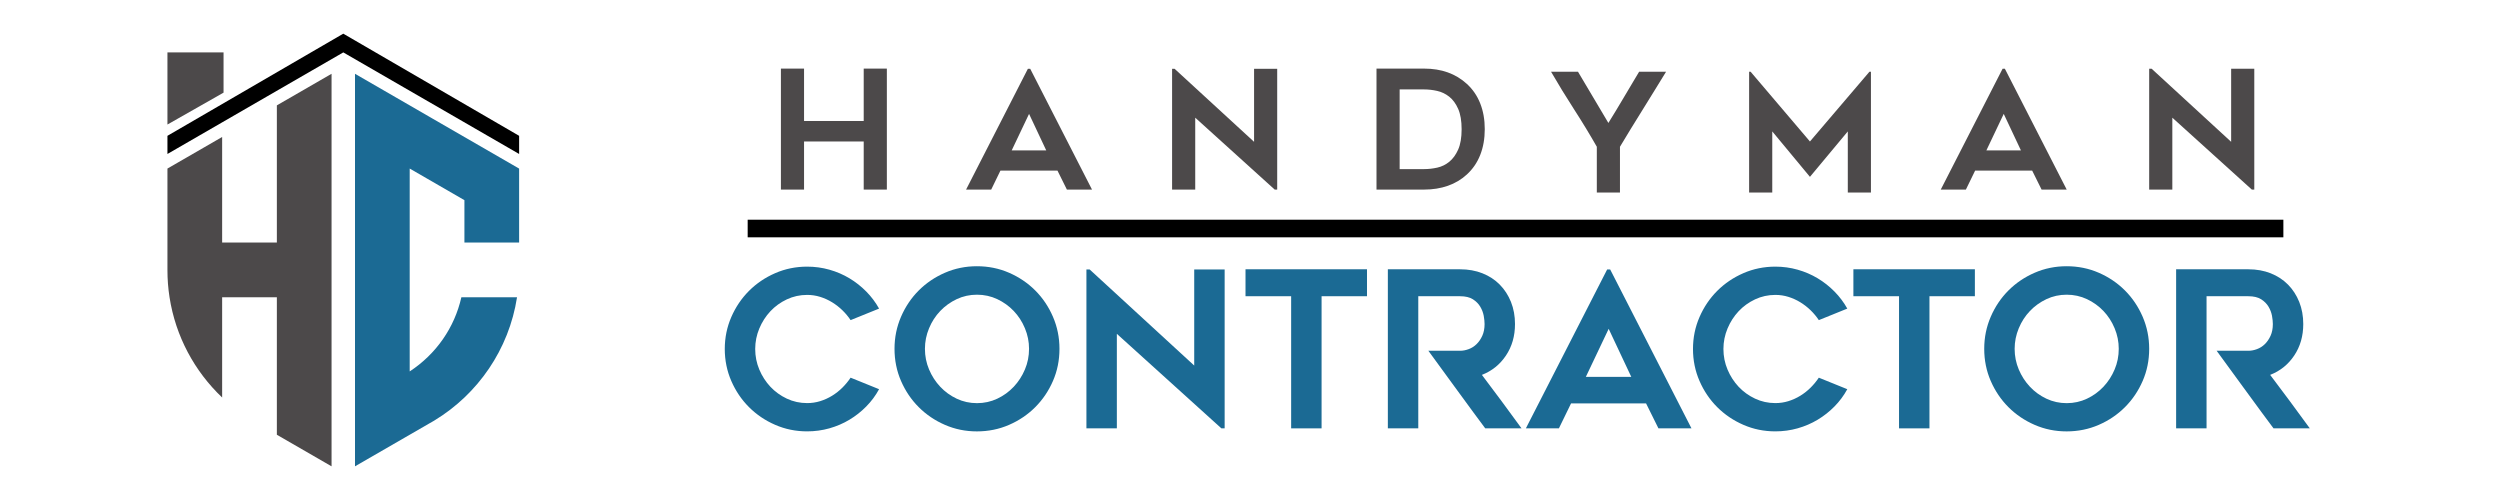 <svg class="ng-tns-c0-0" xml:space="preserve" xmlns:xlink="http://www.w3.org/1999/xlink" enable-background="new 0 0 250 50" height="50px" version="1.1" viewBox="0 0 250 50" width="250px" x="0px" xmlns="http://www.w3.org/2000/svg" y="0px">
<g class="ng-tns-c0-0" display="none" id="Layer_1">
  <g class="ng-tns-c0-0" display="inline" id="logoGroup">
    <path class="ng-tns-c0-0" d="M-48.213,195.405c-1.616-1.694-3.507-3.053-5.67-4.075c-2.164-1.02-4.489-1.531-6.975-1.531
      c-2.487,0-4.813,0.511-6.976,1.531c-2.163,1.022-4.054,2.381-5.67,4.075c-1.616,1.694-2.898,3.675-3.842,5.945
      c-0.945,2.267-1.418,4.622-1.418,7.064c0,2.492,0.472,4.861,1.418,7.102c0.944,2.244,2.226,4.224,3.842,5.945
      c1.616,1.72,3.507,3.091,5.67,4.111c2.163,1.022,4.489,1.533,6.976,1.533c2.486,0,4.811-0.511,6.975-1.533
      c2.163-1.02,4.054-2.39,5.67-4.111c1.616-1.72,2.897-3.701,3.842-5.945c0.945-2.241,1.419-4.61,1.419-7.102
      c0-2.442-0.473-4.797-1.419-7.064C-45.316,199.08-46.596,197.099-48.213,195.405z" fill="none"></path>
    <polygon class="ng-tns-c0-0" fill="none" points="-42.949,127.598 -48.921,140.161 -37.039,140.161    "></polygon>
    <polygon class="ng-tns-c0-0" fill="none" points="292.336,127.598 286.366,140.161 298.252,140.161    "></polygon>
    <polygon class="ng-tns-c0-0" fill="none" points="148.587,218.057 164.213,218.057 156.438,201.536    "></polygon>
    <path class="ng-tns-c0-0" d="M101.587,121.686c-1.252-0.987-2.634-1.649-4.15-1.988c-1.519-0.341-2.995-0.514-4.432-0.514h-8.473v27.404
      h8.473c1.477,0,2.972-0.173,4.488-0.511c1.517-0.341,2.889-1.015,4.122-2.021c1.23-1.001,2.247-2.395,3.042-4.174
      c0.796-1.782,1.193-4.115,1.193-6.995c0-2.878-0.396-5.223-1.193-7.021C103.863,124.064,102.838,122.673,101.587,121.686z" fill="none"></path>
    <path class="ng-tns-c0-0" d="M326.644,195.405c-1.616-1.694-3.507-3.053-5.67-4.075c-2.164-1.02-4.489-1.531-6.975-1.531
      c-2.487,0-4.812,0.511-6.977,1.531c-2.163,1.022-4.053,2.381-5.67,4.075c-1.616,1.694-2.898,3.675-3.842,5.945
      c-0.944,2.267-1.418,4.622-1.418,7.064c0,2.492,0.473,4.861,1.418,7.102c0.944,2.244,2.226,4.224,3.842,5.945
      c1.617,1.72,3.507,3.091,5.67,4.111c2.164,1.022,4.489,1.533,6.977,1.533c2.486,0,4.811-0.511,6.975-1.533
      c2.163-1.02,4.054-2.39,5.67-4.111c1.616-1.72,2.897-3.701,3.842-5.945c0.945-2.241,1.419-4.61,1.419-7.102
      c0-2.442-0.473-4.797-1.419-7.064C329.54,199.08,328.26,197.099,326.644,195.405z" fill="none"></path>
    <path class="ng-tns-c0-0" d="M50.215,37.782v-61.885h33.781v84.884l33.766,19.496V-24.103v-33.781v-104.167l-33.766,19.496v84.671
      H50.215v-65.16l-33.766,19.496v45.664v17.006c0,5.701,0.434,11.303,1.29,16.775C21.487,0.095,33.239,21.66,50.215,37.782z" fill="#4C494A"></path>
    <path class="ng-tns-c0-0" d="M180.418,52.473c0.29-0.173,0.58-0.347,0.87-0.519c26.787-16.268,45.982-43.824,50.974-76.057h-34.36
      c-4.225,18.669-15.472,35.011-31.899,45.779v-45.779v-33.781v-45.679l33.782,19.511v26.168h33.766v-45.664l-53.71-31.016
      c-0.42-0.26-0.855-0.507-1.289-0.754l-46.316-26.733v104.167v33.781V80.277l45.954-26.528L180.418,52.473z" fill="#1B6A94"></path>
    <polygon class="ng-tns-c0-0" points="233.551,-112.555 233.551,-123.763 125,-186.823 16.449,-123.763 16.449,-112.555 125,-175.258    "></polygon>
    <polygon class="ng-tns-c0-0" fill="#4C494A" points="51.09,-175.258 16.449,-175.258 16.449,-130.73 51.09,-150.419    "></polygon>
    <path class="ng-tns-c0-0" d="M-131.919,195.48c1.594-1.694,3.476-3.053,5.644-4.075c2.169-1.022,4.497-1.533,6.991-1.533
      c1.544,0,3.04,0.225,4.486,0.674c1.445,0.447,2.815,1.072,4.112,1.867c1.296,0.8,2.479,1.721,3.551,2.766
      c1.072,1.046,2.006,2.168,2.804,3.365l9.794-3.962c-1.196-2.144-2.667-4.101-4.411-5.871c-1.745-1.768-3.676-3.289-5.794-4.558
      c-2.119-1.273-4.411-2.255-6.878-2.953c-2.467-0.698-5.022-1.048-7.663-1.048c-3.888,0-7.551,0.748-10.99,2.243
      c-3.44,1.496-6.443,3.526-9.009,6.094c-2.568,2.568-4.598,5.568-6.093,9.009c-1.496,3.439-2.243,7.102-2.243,10.99
      c0,3.886,0.748,7.549,2.243,10.99c1.495,3.439,3.525,6.442,6.093,9.007c2.566,2.57,5.57,4.601,9.009,6.094
      c3.439,1.496,7.102,2.243,10.99,2.243c2.641,0,5.196-0.35,7.663-1.046c2.467-0.698,4.759-1.683,6.878-2.953
      c2.118-1.271,4.049-2.79,5.794-4.56c1.744-1.77,3.215-3.751,4.411-5.945l-9.794-3.961c-0.799,1.195-1.732,2.331-2.804,3.401
      c-1.072,1.072-2.255,2.007-3.551,2.804c-1.297,0.798-2.667,1.42-4.112,1.87c-1.446,0.447-2.941,0.672-4.486,0.672
      c-2.493,0-4.822-0.511-6.991-1.533c-2.168-1.02-4.05-2.378-5.644-4.073c-1.596-1.694-2.867-3.663-3.814-5.907
      c-0.947-2.243-1.42-4.61-1.42-7.102c0-2.442,0.473-4.797,1.42-7.066C-134.786,199.155-133.515,197.175-131.919,195.48z" fill="#1B6A94"></path>
    <path class="ng-tns-c0-0" d="M-40.822,188.341c-2.568-2.568-5.57-4.601-9.009-6.094c-3.439-1.496-7.128-2.243-11.064-2.243
      c-3.887,0-7.55,0.748-10.99,2.243c-3.439,1.493-6.442,3.526-9.008,6.094c-2.568,2.568-4.598,5.582-6.094,9.045
      c-1.496,3.464-2.243,7.14-2.243,11.028c0,3.938,0.748,7.625,2.243,11.066c1.496,3.439,3.526,6.442,6.094,9.007
      c2.566,2.57,5.57,4.601,9.008,6.094c3.44,1.496,7.103,2.243,10.99,2.243c3.937,0,7.626-0.748,11.064-2.243
      c3.44-1.493,6.442-3.524,9.009-6.094c2.566-2.565,4.598-5.568,6.094-9.007c1.496-3.441,2.242-7.128,2.242-11.066
      c0-3.888-0.747-7.563-2.242-11.028C-36.224,193.923-38.256,190.908-40.822,188.341z M-44.371,215.515
      c-0.945,2.244-2.226,4.224-3.842,5.945c-1.616,1.72-3.507,3.091-5.67,4.111c-2.164,1.022-4.489,1.533-6.975,1.533
      c-2.487,0-4.813-0.511-6.976-1.533c-2.163-1.02-4.054-2.39-5.67-4.111c-1.616-1.72-2.898-3.701-3.842-5.945
      c-0.945-2.241-1.418-4.61-1.418-7.102c0-2.442,0.472-4.797,1.418-7.064c0.944-2.269,2.226-4.25,3.842-5.945
      c1.616-1.694,3.507-3.053,5.67-4.075c2.163-1.02,4.489-1.531,6.976-1.531c2.486,0,4.811,0.511,6.975,1.531
      c2.163,1.022,4.054,2.381,5.67,4.075c1.616,1.694,2.897,3.675,3.842,5.945c0.945,2.267,1.419,4.622,1.419,7.064
      C-42.952,210.905-43.426,213.274-44.371,215.515z" fill="#1B6A94"></path>
    <polygon class="ng-tns-c0-0" fill="#1B6A94" points="13.866,214.171 -22.094,181.125 -23.216,181.125 -23.216,235.777 -12.749,235.777 
      -12.749,203.254 23.214,235.777 24.333,235.777 24.333,181.125 13.866,181.125     "></polygon>
    <polygon class="ng-tns-c0-0" fill="#1B6A94" points="31.511,190.321 47.21,190.321 47.21,235.777 57.677,235.777 57.677,190.321 73.302,190.321 
      73.302,181.049 31.511,181.049     "></polygon>
    <path class="ng-tns-c0-0" d="M121.101,210.728c2.072-3.088,3.114-6.7,3.114-10.832c0-2.75-0.46-5.282-1.381-7.596
      c-0.934-2.315-2.217-4.302-3.866-5.973c-1.647-1.673-3.635-2.97-5.949-3.891c-2.326-0.921-4.882-1.38-7.682-1.38H80.476v54.716
      h10.468v-45.449h14.382c1.841,0,3.307,0.353,4.398,1.044c1.091,0.703,1.938,1.55,2.532,2.544c0.594,0.994,0.994,2.047,1.2,3.138
      c0.194,1.103,0.291,2.047,0.291,2.847c0,1.538-0.267,2.885-0.788,4.035c-0.521,1.138-1.175,2.097-1.975,2.873
      c-0.788,0.774-1.697,1.344-2.714,1.72c-1.018,0.374-1.998,0.556-2.944,0.556H94.409c0,0,17.375,23.857,19.567,26.692h12.481
      c-4.483-6.179-9.027-12.308-13.631-18.392C116.279,216.036,119.029,213.818,121.101,210.728z" fill="#1B6A94"></path>
    <path class="ng-tns-c0-0" d="M155.913,181.125l-27.961,54.652h11.364l4.188-8.597h25.792l4.262,8.597h11.364l-27.961-54.652H155.913z
       M148.587,218.057l7.851-16.521l7.775,16.521H148.587z" fill="#1B6A94"></path>
    <path class="ng-tns-c0-0" d="M201.145,195.48c1.594-1.694,3.476-3.053,5.644-4.075c2.169-1.022,4.498-1.533,6.991-1.533
      c1.544,0,3.04,0.225,4.486,0.674c1.445,0.447,2.815,1.072,4.112,1.867c1.296,0.8,2.479,1.721,3.551,2.766
      c1.072,1.046,2.006,2.168,2.804,3.365l9.794-3.962c-1.196-2.144-2.667-4.101-4.412-5.871c-1.744-1.768-3.675-3.289-5.793-4.558
      c-2.119-1.273-4.411-2.255-6.878-2.953c-2.467-0.698-5.022-1.048-7.663-1.048c-3.888,0-7.552,0.748-10.99,2.243
      c-3.44,1.496-6.443,3.526-9.009,6.094c-2.568,2.568-4.598,5.568-6.093,9.009c-1.496,3.439-2.243,7.102-2.243,10.99
      c0,3.886,0.748,7.549,2.243,10.99c1.494,3.439,3.525,6.442,6.093,9.007c2.566,2.57,5.57,4.601,9.009,6.094
      c3.439,1.496,7.102,2.243,10.99,2.243c2.641,0,5.196-0.35,7.663-1.046c2.467-0.698,4.759-1.683,6.878-2.953
      c2.118-1.271,4.049-2.79,5.793-4.56c1.745-1.77,3.216-3.751,4.412-5.945l-9.794-3.961c-0.799,1.195-1.732,2.331-2.804,3.401
      c-1.072,1.072-2.255,2.007-3.551,2.804c-1.297,0.798-2.667,1.42-4.112,1.87c-1.446,0.447-2.942,0.672-4.486,0.672
      c-2.493,0-4.822-0.511-6.991-1.533c-2.168-1.02-4.05-2.378-5.644-4.073c-1.596-1.694-2.867-3.663-3.814-5.907
      c-0.947-2.243-1.42-4.61-1.42-7.102c0-2.442,0.473-4.797,1.42-7.066C198.278,199.155,199.549,197.175,201.145,195.48z" fill="#1B6A94"></path>
    <polygon class="ng-tns-c0-0" fill="#1B6A94" points="240.62,190.321 256.319,190.321 256.319,235.777 266.786,235.777 266.786,190.321 
      282.411,190.321 282.411,181.049 240.62,181.049    "></polygon>
    <path class="ng-tns-c0-0" d="M334.034,188.341c-2.568-2.568-5.57-4.601-9.008-6.094c-3.44-1.496-7.129-2.243-11.064-2.243
      c-3.888,0-7.551,0.748-10.991,2.243c-3.439,1.493-6.442,3.526-9.008,6.094c-2.568,2.568-4.598,5.582-6.094,9.045
      c-1.496,3.464-2.243,7.14-2.243,11.028c0,3.938,0.748,7.625,2.243,11.066c1.496,3.439,3.526,6.442,6.094,9.007
      c2.567,2.57,5.57,4.601,9.008,6.094c3.44,1.496,7.103,2.243,10.991,2.243c3.935,0,7.625-0.748,11.064-2.243
      c3.439-1.493,6.44-3.524,9.008-6.094c2.566-2.565,4.598-5.568,6.094-9.007c1.496-3.441,2.242-7.128,2.242-11.066
      c0-3.888-0.747-7.563-2.242-11.028C338.633,193.923,336.601,190.908,334.034,188.341z M330.486,215.515
      c-0.945,2.244-2.226,4.224-3.842,5.945c-1.616,1.72-3.507,3.091-5.67,4.111c-2.164,1.022-4.489,1.533-6.975,1.533
      c-2.487,0-4.812-0.511-6.977-1.533c-2.163-1.02-4.053-2.39-5.67-4.111c-1.616-1.72-2.898-3.701-3.842-5.945
      c-0.944-2.241-1.418-4.61-1.418-7.102c0-2.442,0.473-4.797,1.418-7.064c0.944-2.269,2.226-4.25,3.842-5.945
      c1.617-1.694,3.507-3.053,5.67-4.075c2.164-1.02,4.489-1.531,6.977-1.531c2.486,0,4.811,0.511,6.975,1.531
      c2.163,1.022,4.054,2.381,5.67,4.075c1.616,1.694,2.897,3.675,3.842,5.945c0.945,2.267,1.419,4.622,1.419,7.064
      C331.905,210.905,331.431,213.274,330.486,215.515z" fill="#1B6A94"></path>
    <path class="ng-tns-c0-0" d="M383.989,217.38c3.453-1.344,6.202-3.562,8.274-6.652c2.072-3.088,3.114-6.7,3.114-10.832
      c0-2.75-0.46-5.282-1.381-7.596c-0.934-2.315-2.217-4.302-3.866-5.973c-1.647-1.673-3.635-2.97-5.949-3.891
      c-2.326-0.921-4.882-1.38-7.682-1.38h-24.862v54.716h10.468v-45.449h14.382c1.841,0,3.307,0.353,4.398,1.044
      c1.091,0.703,1.938,1.55,2.532,2.544c0.594,0.994,0.994,2.047,1.2,3.138c0.194,1.103,0.291,2.047,0.291,2.847
      c0,1.538-0.267,2.885-0.788,4.035c-0.521,1.138-1.175,2.097-1.975,2.873c-0.788,0.774-1.697,1.344-2.714,1.72
      c-1.018,0.374-1.999,0.556-2.944,0.556h-10.917c0,0,17.375,23.857,19.567,26.692h12.481
      C393.136,229.593,388.593,223.464,383.989,217.38z" fill="#1B6A94"></path>
    <polygon class="ng-tns-c0-0" fill="#4C494A" points="-120.349,137.092 -99.826,137.092 -99.826,153.638 -91.869,153.638 -91.869,112.021 
      -99.826,112.021 -99.826,130.042 -120.349,130.042 -120.349,112.021 -128.31,112.021 -128.31,153.638 -120.349,153.638    "></polygon>
    <path class="ng-tns-c0-0" d="M-52.788,147.1h19.616l3.242,6.539h8.64l-21.263-41.56h-0.796l-21.265,41.56h8.646L-52.788,147.1z
       M-42.949,127.598l5.91,12.564h-11.882L-42.949,127.598z" fill="#4C494A"></path>
    <polygon class="ng-tns-c0-0" fill="#4C494A" points="14.213,128.906 41.56,153.638 42.412,153.638 42.412,112.078 34.455,112.078 34.455,137.208 
      7.105,112.078 6.254,112.078 6.254,153.638 14.213,153.638    "></polygon>
    <path class="ng-tns-c0-0" d="M92.979,112.019l-16.408,0.002v41.615h16.408c2.948,0,5.664-0.433,8.143-1.304
      c2.48-0.873,4.647-2.161,6.503-3.864c2.042-1.86,3.583-4.108,4.623-6.74c1.041-2.634,1.564-5.599,1.564-8.898
      c0-3.261-0.523-6.205-1.564-8.839c-1.04-2.639-2.581-4.882-4.623-6.74C103.801,113.765,98.919,112.019,92.979,112.019z
       M104.658,139.882c-0.795,1.78-1.812,3.173-3.042,4.174c-1.233,1.006-2.606,1.68-4.122,2.021
      c-1.516,0.338-3.011,0.511-4.488,0.511h-8.473v-27.404h8.473c1.438,0,2.913,0.173,4.432,0.514c1.516,0.338,2.898,1.001,4.15,1.988
      c1.251,0.987,2.275,2.378,3.071,4.179c0.796,1.799,1.193,4.144,1.193,7.021C105.85,135.767,105.454,138.1,104.658,139.882z" fill="#4C494A"></path>
    <path class="ng-tns-c0-0" d="M160.32,154.659v-15.747c1.061-1.817,2.293-3.855,3.695-6.108c1.401-2.258,2.823-4.555,4.263-6.884
      c1.442-2.331,2.851-4.612,4.237-6.851c1.382-2.236,2.607-4.222,3.67-5.971h-9.271c-0.793,1.328-1.639,2.74-2.53,4.241
      c-0.89,1.491-1.791,3.01-2.699,4.544c-0.912,1.536-1.822,3.062-2.73,4.577c-0.91,1.517-1.783,2.939-2.619,4.267
      c-1.703-2.842-3.447-5.781-5.23-8.815c-1.778-3.031-3.523-5.966-5.231-8.813l-9.264,0.002c2.5,4.319,5.134,8.621,7.901,12.907
      c2.764,4.281,5.384,8.586,7.846,12.904v15.747H160.32z" fill="#4C494A"></path>
    <polygon class="ng-tns-c0-0" fill="#4C494A" points="205.263,113.099 204.752,113.099 204.752,154.659 212.712,154.659 212.712,133.626 
      225.674,149.259 238.696,133.626 238.696,154.659 246.655,154.659 246.655,113.099 246.142,113.099 225.674,137.095     "></polygon>
    <path class="ng-tns-c0-0" d="M282.501,147.1h19.615l3.242,6.536h8.641l-21.267-41.56h-0.793l-21.266,41.56h8.644L282.501,147.1z
       M292.336,127.598l5.916,12.564h-11.886L292.336,127.598z" fill="#4C494A"></path>
    <polygon class="ng-tns-c0-0" fill="#4C494A" points="350.332,128.906 377.682,153.636 378.529,153.636 378.529,112.076 370.57,112.076 370.57,137.208 
      343.225,112.076 342.37,112.076 342.37,153.636 350.332,153.636     "></polygon>
    <rect class="ng-tns-c0-0" height="6.058" width="528.276" x="-139.744" y="164.002"></rect>
  </g>
</g>
<g class="ng-tns-c0-0" id="Layer_2">
  <path class="ng-tns-c0-0" d="M22.214,39.75V29.725h5.472v13.75l5.47,3.158V29.725v-5.472V7.379l-5.47,3.158v13.716h-5.472V13.698
    l-5.47,3.158v7.397v2.755c0,0.923,0.07,1.831,0.209,2.717C17.56,33.645,19.464,37.138,22.214,39.75z" fill="#4C494A"></path>
  <path class="ng-tns-c0-0" d="M43.305,42.13c0.047-0.028,0.094-0.056,0.141-0.084c4.339-2.635,7.449-7.099,8.257-12.32h-5.566
    c-0.684,3.024-2.506,5.671-5.167,7.416v-7.416v-5.472v-7.399l5.472,3.161v4.239h5.47v-7.397l-8.7-5.024
    c-0.068-0.042-0.139-0.082-0.209-0.122L35.5,7.379v16.874v5.472v16.908l7.444-4.297L43.305,42.13z" fill="#1B6A94"></path>
  <polygon class="ng-tns-c0-0" points="51.912,15.397 51.912,13.582 34.328,3.367 16.744,13.582 16.744,15.397 34.328,5.24   "></polygon>
  <polygon class="ng-tns-c0-0" fill="#4C494A" points="22.355,5.24 16.744,5.24 16.744,12.453 22.355,9.264  "></polygon>
</g>
<g class="ng-tns-c0-0" id="Layer_3">
  <path class="ng-tns-c0-0" d="M101.375,31.1c-0.47-0.493-1.02-0.887-1.648-1.185c-0.629-0.297-1.305-0.445-2.028-0.445
    c-0.723,0-1.399,0.149-2.028,0.445c-0.629,0.297-1.178,0.692-1.648,1.185c-0.47,0.493-0.842,1.068-1.117,1.728
    c-0.275,0.659-0.412,1.344-0.412,2.053c0,0.724,0.137,1.413,0.412,2.065c0.274,0.652,0.647,1.228,1.117,1.728
    c0.47,0.5,1.02,0.898,1.648,1.195c0.629,0.297,1.305,0.446,2.028,0.446c0.723,0,1.399-0.149,2.028-0.446
    c0.629-0.297,1.178-0.695,1.648-1.195c0.47-0.5,0.842-1.076,1.117-1.728c0.275-0.651,0.412-1.34,0.412-2.065
    c0-0.71-0.138-1.394-0.412-2.053C102.217,32.168,101.845,31.592,101.375,31.1z" fill="none"></path>
  <polygon class="ng-tns-c0-0" fill="none" points="102.906,11.388 101.17,15.041 104.624,15.041  "></polygon>
  <polygon class="ng-tns-c0-0" fill="none" points="200.373,11.388 198.638,15.041 202.093,15.041   "></polygon>
  <polygon class="ng-tns-c0-0" fill="none" points="158.585,37.685 163.128,37.685 160.867,32.882   "></polygon>
  <path class="ng-tns-c0-0" d="M144.922,9.67c-0.364-0.287-0.766-0.479-1.206-0.578c-0.442-0.099-0.871-0.149-1.289-0.149h-2.463v7.966h2.463
    c0.429,0,0.864-0.05,1.305-0.149c0.441-0.099,0.84-0.295,1.198-0.587c0.358-0.291,0.653-0.696,0.884-1.214
    c0.231-0.518,0.347-1.196,0.347-2.034c0-0.837-0.115-1.518-0.347-2.041C145.584,10.361,145.286,9.957,144.922,9.67z" fill="none"></path>
  <path class="ng-tns-c0-0" d="M210.346,31.1c-0.47-0.493-1.02-0.887-1.648-1.185c-0.629-0.297-1.305-0.445-2.028-0.445
    c-0.723,0-1.399,0.149-2.028,0.445c-0.629,0.297-1.178,0.692-1.648,1.185c-0.47,0.493-0.842,1.068-1.117,1.728
    c-0.275,0.659-0.412,1.344-0.412,2.053c0,0.724,0.138,1.413,0.412,2.065c0.274,0.652,0.647,1.228,1.117,1.728
    c0.47,0.5,1.02,0.898,1.648,1.195c0.629,0.297,1.305,0.446,2.028,0.446c0.723,0,1.399-0.149,2.028-0.446
    c0.629-0.297,1.178-0.695,1.648-1.195c0.47-0.5,0.842-1.076,1.117-1.728c0.275-0.651,0.412-1.34,0.412-2.065
    c0-0.71-0.138-1.394-0.412-2.053C211.188,32.168,210.816,31.592,210.346,31.1z" fill="none"></path>
  <path class="ng-tns-c0-0" d="M77.042,31.122c0.463-0.493,1.011-0.887,1.641-1.185c0.631-0.297,1.307-0.446,2.032-0.446
    c0.449,0,0.884,0.065,1.304,0.196c0.42,0.13,0.818,0.312,1.195,0.543c0.377,0.233,0.721,0.5,1.032,0.804
    c0.312,0.304,0.583,0.63,0.815,0.978l2.847-1.152c-0.348-0.623-0.775-1.192-1.282-1.707c-0.507-0.514-1.069-0.956-1.684-1.325
    c-0.616-0.37-1.282-0.656-1.999-0.859c-0.717-0.203-1.46-0.305-2.228-0.305c-1.13,0-2.195,0.217-3.195,0.652
    c-1,0.435-1.873,1.025-2.619,1.771c-0.746,0.746-1.337,1.619-1.771,2.619c-0.435,1-0.652,2.064-0.652,3.195
    c0,1.13,0.217,2.195,0.652,3.195c0.434,1,1.025,1.873,1.771,2.618c0.746,0.747,1.619,1.337,2.619,1.771
    c1,0.435,2.065,0.652,3.195,0.652c0.768,0,1.51-0.102,2.228-0.304c0.717-0.203,1.383-0.489,1.999-0.859
    c0.616-0.369,1.177-0.811,1.684-1.326c0.507-0.515,0.935-1.09,1.282-1.728l-2.847-1.152c-0.232,0.347-0.504,0.678-0.815,0.989
    c-0.312,0.312-0.656,0.583-1.032,0.815c-0.377,0.232-0.775,0.413-1.195,0.543c-0.42,0.13-0.855,0.195-1.304,0.195
    c-0.725,0-1.402-0.149-2.032-0.446c-0.63-0.297-1.177-0.691-1.641-1.184c-0.464-0.493-0.833-1.065-1.109-1.717
    c-0.275-0.652-0.413-1.34-0.413-2.065c0-0.71,0.138-1.394,0.413-2.054C76.209,32.19,76.578,31.615,77.042,31.122z" fill="#1B6A94"></path>
  <path class="ng-tns-c0-0" d="M103.524,29.046c-0.746-0.746-1.619-1.337-2.619-1.771c-1-0.435-2.072-0.652-3.216-0.652
    c-1.13,0-2.195,0.217-3.195,0.652c-1,0.434-1.873,1.025-2.619,1.771c-0.746,0.746-1.337,1.623-1.771,2.629
    c-0.435,1.007-0.652,2.075-0.652,3.206c0,1.145,0.217,2.217,0.652,3.217c0.435,1,1.025,1.873,1.771,2.618
    c0.746,0.747,1.619,1.337,2.619,1.771c1,0.435,2.065,0.652,3.195,0.652c1.144,0,2.217-0.217,3.216-0.652
    c1-0.434,1.873-1.024,2.619-1.771c0.746-0.746,1.337-1.619,1.771-2.618c0.435-1,0.652-2.072,0.652-3.217
    c0-1.13-0.217-2.199-0.652-3.206C104.861,30.669,104.27,29.793,103.524,29.046z M102.492,36.946
    c-0.275,0.652-0.647,1.228-1.117,1.728c-0.47,0.5-1.02,0.898-1.648,1.195c-0.629,0.297-1.305,0.446-2.028,0.446
    c-0.723,0-1.399-0.149-2.028-0.446c-0.629-0.297-1.178-0.695-1.648-1.195c-0.47-0.5-0.842-1.076-1.117-1.728
    c-0.275-0.651-0.412-1.34-0.412-2.065c0-0.71,0.137-1.394,0.412-2.053c0.274-0.66,0.647-1.236,1.117-1.728
    c0.47-0.493,1.02-0.887,1.648-1.185c0.629-0.297,1.305-0.445,2.028-0.445c0.723,0,1.399,0.149,2.028,0.445
    c0.629,0.297,1.178,0.692,1.648,1.185c0.47,0.493,0.842,1.068,1.117,1.728c0.275,0.659,0.412,1.344,0.412,2.053
    C102.905,35.606,102.767,36.295,102.492,36.946z" fill="#1B6A94"></path>
  <polygon class="ng-tns-c0-0" fill="#1B6A94" points="119.422,36.555 108.968,26.949 108.642,26.949 108.642,42.836 111.685,42.836 111.685,33.382 
    122.139,42.836 122.465,42.836 122.465,26.949 119.422,26.949   "></polygon>
  <polygon class="ng-tns-c0-0" fill="#1B6A94" points="124.551,29.622 129.115,29.622 129.115,42.836 132.158,42.836 132.158,29.622 136.7,29.622 
    136.7,26.927 124.551,26.927   "></polygon>
  <path class="ng-tns-c0-0" d="M150.595,35.554c0.602-0.898,0.905-1.948,0.905-3.149c0-0.799-0.134-1.535-0.401-2.208
    c-0.271-0.673-0.645-1.251-1.124-1.736c-0.479-0.486-1.057-0.863-1.729-1.131c-0.676-0.268-1.419-0.401-2.233-0.401h-7.228v15.906
    h3.043V29.623h4.181c0.535,0,0.961,0.103,1.279,0.303c0.317,0.204,0.563,0.451,0.736,0.74c0.173,0.289,0.289,0.595,0.349,0.912
    c0.056,0.321,0.085,0.595,0.085,0.828c0,0.447-0.078,0.839-0.229,1.173c-0.151,0.331-0.342,0.61-0.574,0.835
    c-0.229,0.225-0.493,0.391-0.789,0.5c-0.296,0.109-0.581,0.162-0.856,0.162h-3.173c0,0,5.051,6.935,5.688,7.759h3.628
    c-1.303-1.796-2.624-3.578-3.963-5.347C149.193,37.097,149.993,36.453,150.595,35.554z" fill="#1B6A94"></path>
  <path class="ng-tns-c0-0" d="M160.715,26.949l-8.128,15.887h3.303l1.217-2.499h7.498l1.239,2.499h3.303l-8.128-15.887H160.715z
     M158.585,37.685l2.282-4.803l2.26,4.803H158.585z" fill="#1B6A94"></path>
  <path class="ng-tns-c0-0" d="M173.864,31.122c0.463-0.493,1.011-0.887,1.641-1.185c0.631-0.297,1.307-0.446,2.032-0.446
    c0.449,0,0.884,0.065,1.304,0.196c0.42,0.13,0.818,0.312,1.195,0.543c0.377,0.233,0.721,0.5,1.032,0.804
    c0.312,0.304,0.583,0.63,0.815,0.978l2.847-1.152c-0.348-0.623-0.775-1.192-1.283-1.707c-0.507-0.514-1.068-0.956-1.684-1.325
    c-0.616-0.37-1.282-0.656-1.999-0.859c-0.717-0.203-1.46-0.305-2.228-0.305c-1.13,0-2.195,0.217-3.195,0.652
    c-1,0.435-1.873,1.025-2.619,1.771c-0.746,0.746-1.337,1.619-1.771,2.619c-0.435,1-0.652,2.064-0.652,3.195
    c0,1.13,0.217,2.195,0.652,3.195c0.434,1,1.025,1.873,1.771,2.618c0.746,0.747,1.619,1.337,2.619,1.771
    c1,0.435,2.065,0.652,3.195,0.652c0.768,0,1.51-0.102,2.228-0.304c0.717-0.203,1.383-0.489,1.999-0.859
    c0.616-0.369,1.177-0.811,1.684-1.326c0.507-0.515,0.935-1.09,1.283-1.728l-2.847-1.152c-0.232,0.347-0.504,0.678-0.815,0.989
    c-0.312,0.312-0.656,0.583-1.032,0.815c-0.377,0.232-0.775,0.413-1.195,0.543c-0.42,0.13-0.855,0.195-1.304,0.195
    c-0.725,0-1.402-0.149-2.032-0.446c-0.63-0.297-1.177-0.691-1.641-1.184c-0.464-0.493-0.833-1.065-1.109-1.717
    c-0.275-0.652-0.413-1.34-0.413-2.065c0-0.71,0.138-1.394,0.413-2.054C173.03,32.19,173.4,31.615,173.864,31.122z" fill="#1B6A94"></path>
  <polygon class="ng-tns-c0-0" fill="#1B6A94" points="185.339,29.622 189.903,29.622 189.903,42.836 192.946,42.836 192.946,29.622 197.488,29.622 
    197.488,26.927 185.339,26.927   "></polygon>
  <path class="ng-tns-c0-0" d="M212.495,29.046c-0.746-0.746-1.619-1.337-2.619-1.771c-1-0.435-2.072-0.652-3.216-0.652
    c-1.13,0-2.195,0.217-3.195,0.652c-1,0.434-1.873,1.025-2.619,1.771c-0.746,0.746-1.337,1.623-1.771,2.629
    c-0.435,1.007-0.652,2.075-0.652,3.206c0,1.145,0.217,2.217,0.652,3.217c0.435,1,1.025,1.873,1.771,2.618
    c0.746,0.747,1.619,1.337,2.619,1.771c1,0.435,2.065,0.652,3.195,0.652c1.144,0,2.217-0.217,3.216-0.652
    c1-0.434,1.872-1.024,2.619-1.771c0.746-0.746,1.337-1.619,1.771-2.618c0.435-1,0.652-2.072,0.652-3.217
    c0-1.13-0.217-2.199-0.652-3.206C213.831,30.669,213.241,29.793,212.495,29.046z M211.463,36.946
    c-0.275,0.652-0.647,1.228-1.117,1.728c-0.47,0.5-1.02,0.898-1.648,1.195c-0.629,0.297-1.305,0.446-2.028,0.446
    c-0.723,0-1.399-0.149-2.028-0.446c-0.629-0.297-1.178-0.695-1.648-1.195c-0.47-0.5-0.842-1.076-1.117-1.728
    c-0.275-0.651-0.412-1.34-0.412-2.065c0-0.71,0.138-1.394,0.412-2.053c0.274-0.66,0.647-1.236,1.117-1.728
    c0.47-0.493,1.02-0.887,1.648-1.185c0.629-0.297,1.305-0.445,2.028-0.445c0.723,0,1.399,0.149,2.028,0.445
    c0.629,0.297,1.178,0.692,1.648,1.185c0.47,0.493,0.842,1.068,1.117,1.728c0.275,0.659,0.412,1.344,0.412,2.053
    C211.876,35.606,211.738,36.295,211.463,36.946z" fill="#1B6A94"></path>
  <path class="ng-tns-c0-0" d="M227.016,37.488c1.004-0.391,1.803-1.035,2.405-1.934c0.602-0.898,0.905-1.948,0.905-3.149
    c0-0.799-0.134-1.535-0.401-2.208c-0.271-0.673-0.645-1.251-1.124-1.736c-0.479-0.486-1.057-0.863-1.729-1.131
    c-0.676-0.268-1.419-0.401-2.233-0.401h-7.227v15.906h3.043V29.623h4.181c0.535,0,0.961,0.103,1.279,0.303
    c0.317,0.204,0.563,0.451,0.736,0.74c0.173,0.289,0.289,0.595,0.349,0.912c0.056,0.321,0.085,0.595,0.085,0.828
    c0,0.447-0.078,0.839-0.229,1.173c-0.151,0.331-0.342,0.61-0.574,0.835c-0.229,0.225-0.493,0.391-0.789,0.5
    c-0.296,0.109-0.581,0.162-0.856,0.162h-3.173c0,0,5.051,6.935,5.688,7.759h3.628C229.676,41.039,228.355,39.257,227.016,37.488z" fill="#1B6A94"></path>
  <polygon class="ng-tns-c0-0" fill="#4C494A" points="80.405,14.148 86.371,14.148 86.371,18.959 88.685,18.959 88.685,6.86 86.371,6.86 86.371,12.099 
    80.405,12.099 80.405,6.86 78.091,6.86 78.091,18.959 80.405,18.959   "></polygon>
  <path class="ng-tns-c0-0" d="M100.045,17.058h5.702l0.942,1.901h2.512l-6.181-12.082h-0.231l-6.182,12.082h2.513L100.045,17.058z
     M102.906,11.388l1.718,3.652h-3.454L102.906,11.388z" fill="#4C494A"></path>
  <polygon class="ng-tns-c0-0" fill="#4C494A" points="119.523,11.769 127.472,18.959 127.72,18.959 127.72,6.877 125.407,6.877 125.407,14.182 
    117.456,6.877 117.209,6.877 117.209,18.959 119.523,18.959   "></polygon>
  <path class="ng-tns-c0-0" d="M142.42,6.86l-4.77,0.001v12.097h4.77c0.857,0,1.647-0.126,2.367-0.379c0.721-0.254,1.351-0.628,1.89-1.123
    c0.594-0.541,1.042-1.194,1.344-1.959c0.303-0.766,0.455-1.628,0.455-2.587c0-0.948-0.152-1.804-0.455-2.569
    c-0.302-0.767-0.75-1.419-1.344-1.959C145.566,7.367,144.147,6.86,142.42,6.86z M145.815,14.96
    c-0.231,0.517-0.527,0.923-0.884,1.214c-0.358,0.292-0.757,0.488-1.198,0.587c-0.441,0.098-0.875,0.149-1.305,0.149h-2.463V8.943
    h2.463c0.418,0,0.847,0.05,1.289,0.149c0.441,0.098,0.842,0.291,1.206,0.578c0.364,0.287,0.661,0.691,0.893,1.215
    c0.231,0.523,0.347,1.205,0.347,2.041C146.162,13.763,146.046,14.442,145.815,14.96z" fill="#4C494A"></path>
  <path class="ng-tns-c0-0" d="M161.996,19.255v-4.578c0.309-0.528,0.667-1.121,1.074-1.776c0.407-0.656,0.821-1.324,1.239-2.001
    c0.419-0.678,0.829-1.341,1.232-1.992c0.402-0.65,0.758-1.227,1.067-1.736h-2.695c-0.23,0.386-0.476,0.797-0.735,1.233
    c-0.259,0.433-0.521,0.875-0.785,1.321c-0.265,0.446-0.53,0.89-0.794,1.33c-0.265,0.441-0.518,0.854-0.761,1.24
    c-0.495-0.826-1.002-1.681-1.52-2.563c-0.517-0.881-1.024-1.734-1.521-2.562l-2.693,0.001c0.727,1.256,1.492,2.506,2.297,3.752
    c0.803,1.244,1.565,2.496,2.281,3.751v4.578H161.996z" fill="#4C494A"></path>
  <polygon class="ng-tns-c0-0" fill="#4C494A" points="175.061,7.174 174.912,7.174 174.912,19.255 177.226,19.255 177.226,13.141 180.994,17.685 
    184.78,13.141 184.78,19.255 187.094,19.255 187.094,7.174 186.944,7.174 180.994,14.149   "></polygon>
  <path class="ng-tns-c0-0" d="M197.514,17.058h5.702l0.942,1.9h2.512l-6.182-12.082h-0.23l-6.182,12.082h2.513L197.514,17.058z
     M200.373,11.388l1.72,3.652h-3.455L200.373,11.388z" fill="#4C494A"></path>
  <polygon class="ng-tns-c0-0" fill="#4C494A" points="217.233,11.769 225.183,18.958 225.429,18.958 225.429,6.876 223.115,6.876 223.115,14.182 
    215.166,6.876 214.918,6.876 214.918,18.958 217.233,18.958   "></polygon>
  <rect class="ng-tns-c0-0" height="1.761" width="153.57" x="74.767" y="21.971"></rect>
</g>
</svg>